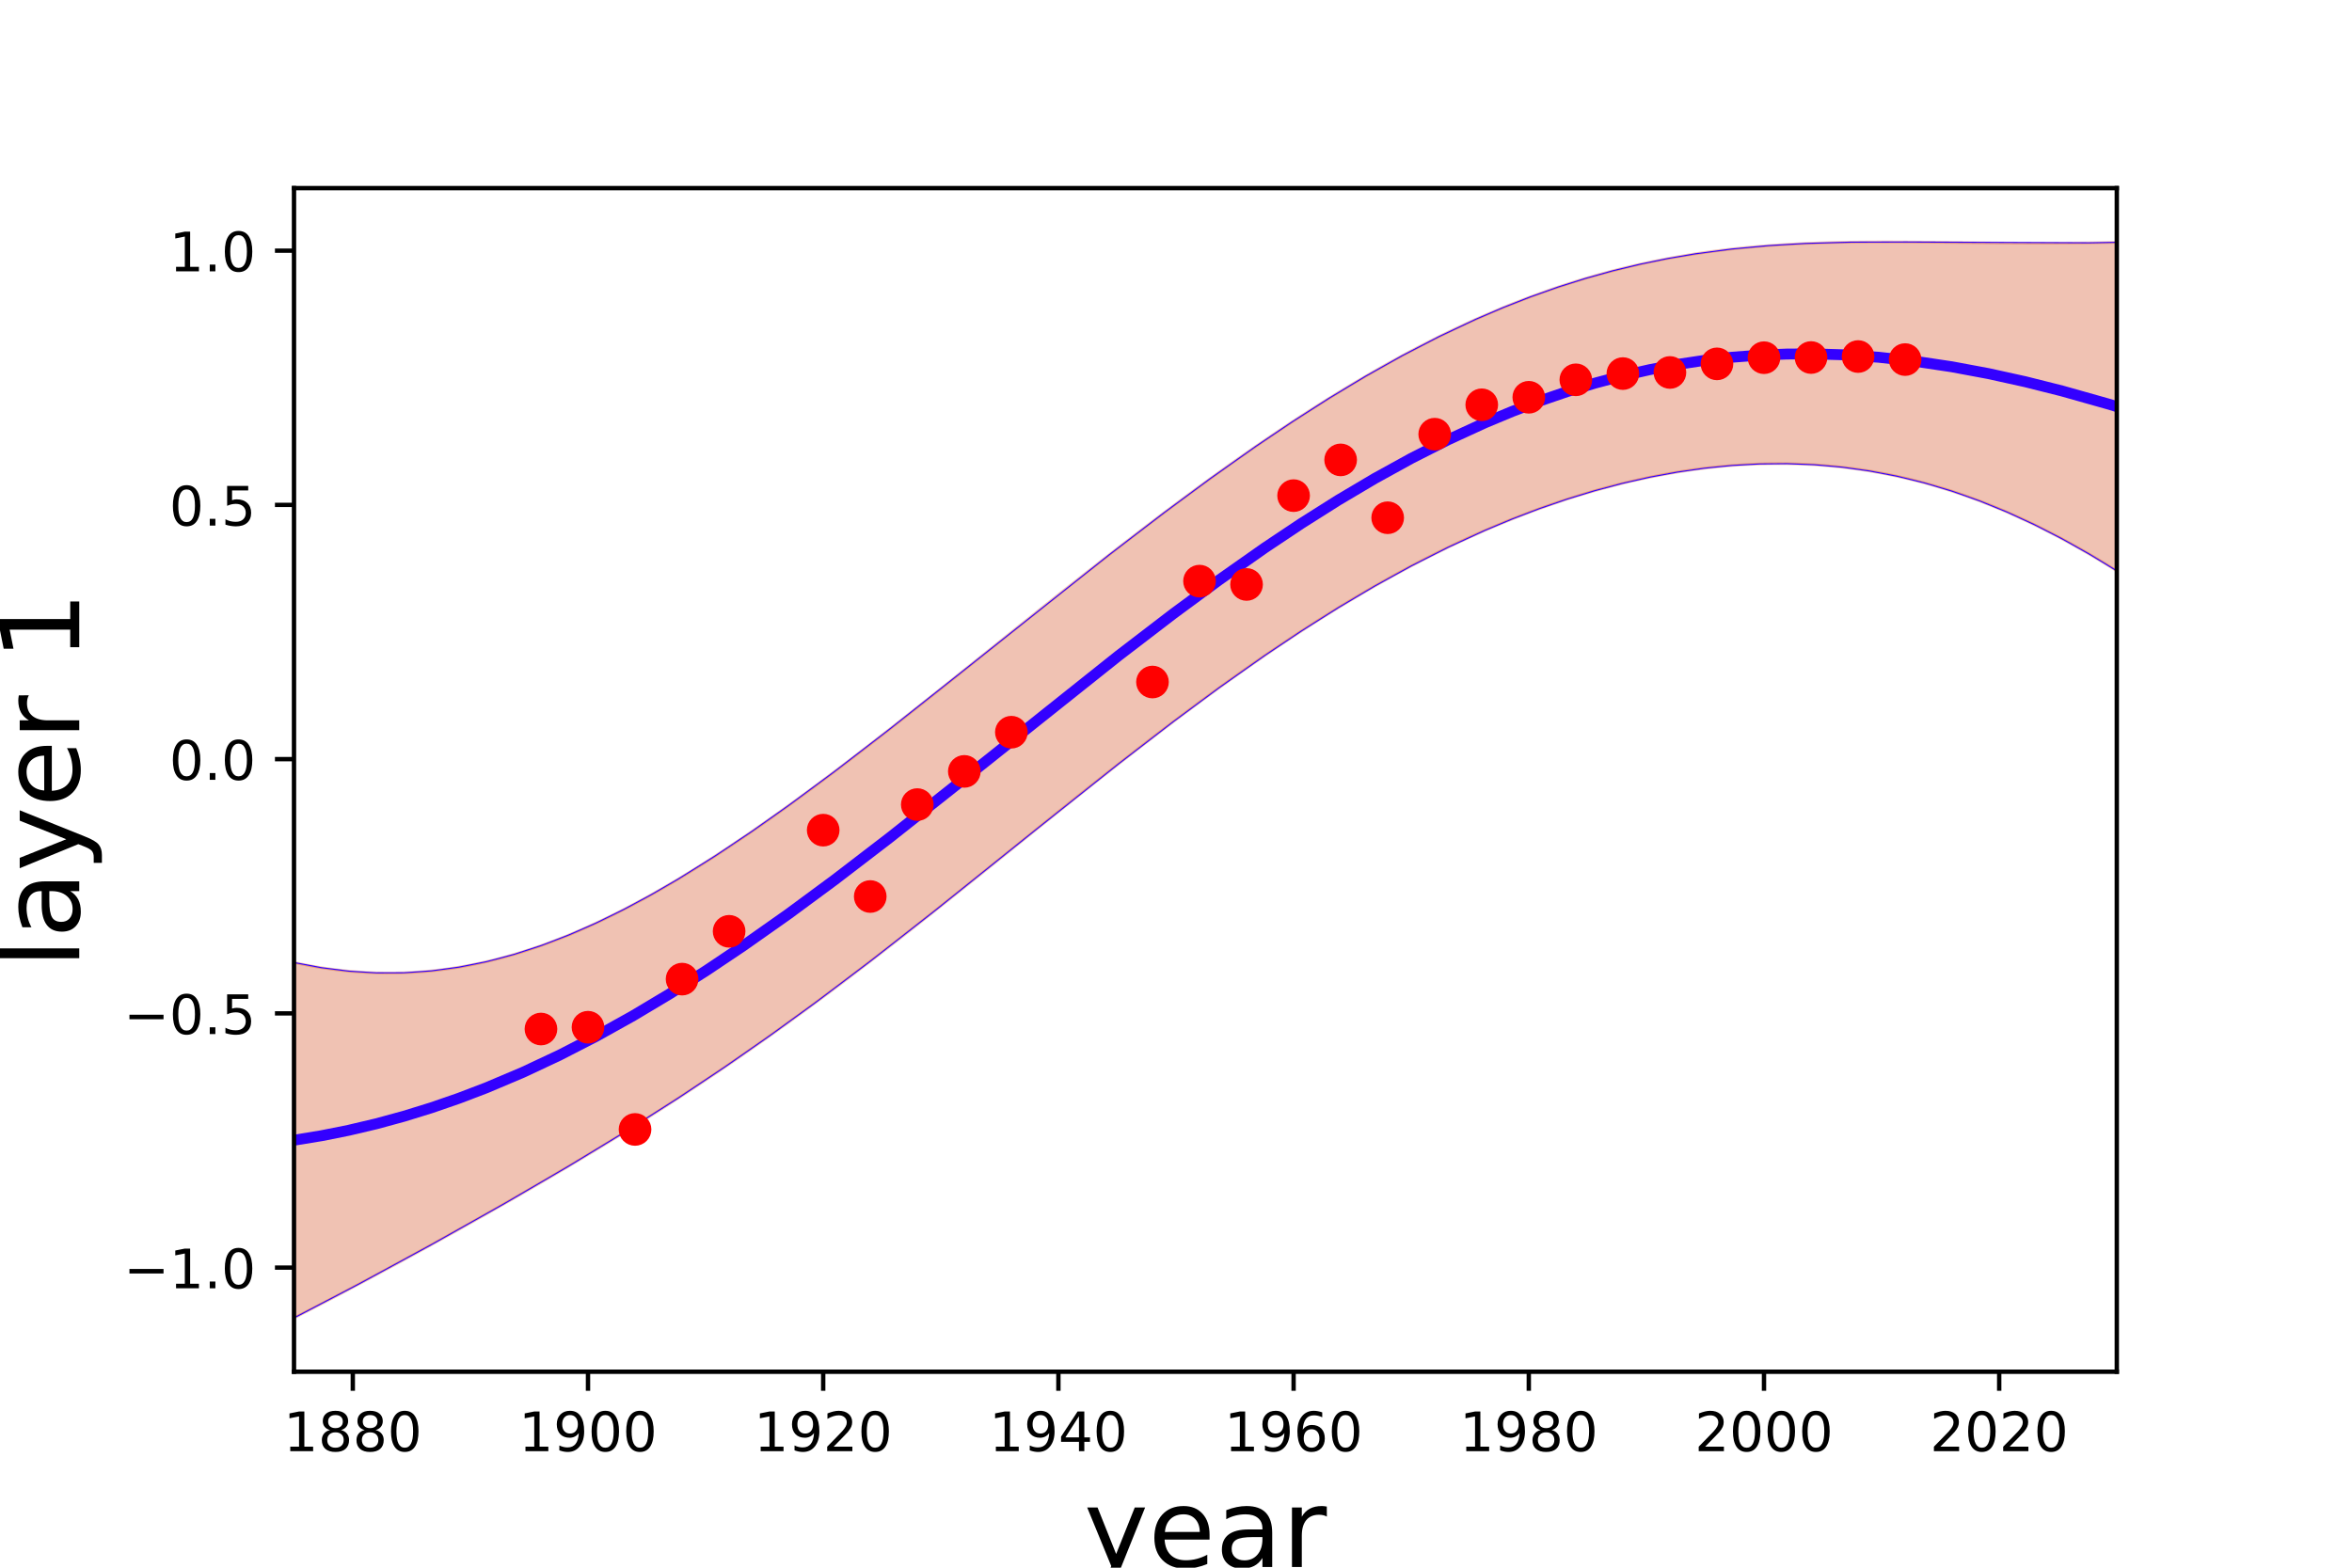 <?xml version="1.0" encoding="utf-8" standalone="no"?>
<!DOCTYPE svg PUBLIC "-//W3C//DTD SVG 1.1//EN"
  "http://www.w3.org/Graphics/SVG/1.1/DTD/svg11.dtd">
<!-- Created with matplotlib (http://matplotlib.org/) -->
<svg height="288pt" version="1.1" viewBox="0 0 432 288" width="432pt" xmlns="http://www.w3.org/2000/svg" xmlns:xlink="http://www.w3.org/1999/xlink">
 <defs>
  <style type="text/css">
*{stroke-linecap:butt;stroke-linejoin:round;}
  </style>
 </defs>
 <g id="figure_1">
  <g id="patch_1">
   <path d="M 0 288 
L 432 288 
L 432 0 
L 0 0 
z
" style="fill:none;"/>
  </g>
  <g id="axes_1">
   <g id="patch_2">
    <path d="M 54 252 
L 388.8 252 
L 388.8 34.56 
L 54 34.56 
z
" style="fill:none;"/>
   </g>
   <g id="patch_3">
    <path clip-path="url(#p7e48fc6f97)" d="M 54 176.825 
L 55.682 177.176 
L 57.365 177.494 
L 59.047 177.776 
L 60.73 178.023 
L 62.412 178.235 
L 64.094 178.412 
L 65.777 178.552 
L 67.459 178.656 
L 69.142 178.724 
L 70.824 178.755 
L 72.507 178.75 
L 74.189 178.707 
L 75.871 178.628 
L 77.554 178.512 
L 79.236 178.358 
L 80.919 178.168 
L 82.601 177.941 
L 84.283 177.678 
L 85.966 177.378 
L 87.648 177.041 
L 89.331 176.669 
L 91.013 176.261 
L 92.695 175.817 
L 94.378 175.339 
L 96.06 174.826 
L 97.743 174.279 
L 99.425 173.698 
L 101.108 173.085 
L 102.79 172.439 
L 104.472 171.762 
L 106.155 171.054 
L 107.837 170.315 
L 109.52 169.547 
L 111.202 168.75 
L 112.884 167.925 
L 114.567 167.072 
L 116.249 166.193 
L 117.932 165.288 
L 119.614 164.358 
L 121.296 163.405 
L 122.979 162.427 
L 124.661 161.428 
L 126.344 160.406 
L 128.026 159.364 
L 129.709 158.302 
L 131.391 157.22 
L 133.073 156.12 
L 134.756 155.002 
L 136.438 153.867 
L 138.121 152.716 
L 139.803 151.549 
L 141.485 150.368 
L 143.168 149.172 
L 144.85 147.963 
L 146.533 146.742 
L 148.215 145.508 
L 149.897 144.264 
L 151.58 143.008 
L 153.262 141.743 
L 154.945 140.468 
L 156.627 139.184 
L 158.31 137.893 
L 159.992 136.593 
L 161.674 135.287 
L 163.357 133.974 
L 165.039 132.656 
L 166.722 131.332 
L 168.404 130.003 
L 170.086 128.671 
L 171.769 127.334 
L 173.451 125.995 
L 175.134 124.652 
L 176.816 123.308 
L 178.498 121.962 
L 180.181 120.615 
L 181.863 119.267 
L 183.546 117.92 
L 185.228 116.572 
L 186.911 115.226 
L 188.593 113.88 
L 190.275 112.537 
L 191.958 111.196 
L 193.64 109.857 
L 195.323 108.522 
L 197.005 107.19 
L 198.687 105.862 
L 200.37 104.539 
L 202.052 103.221 
L 203.735 101.908 
L 205.417 100.602 
L 207.099 99.301 
L 208.782 98.007 
L 210.464 96.721 
L 212.147 95.442 
L 213.829 94.171 
L 215.512 92.909 
L 217.194 91.655 
L 218.876 90.411 
L 220.559 89.177 
L 222.241 87.953 
L 223.924 86.74 
L 225.606 85.537 
L 227.288 84.346 
L 228.971 83.167 
L 230.653 82.001 
L 232.336 80.847 
L 234.018 79.706 
L 235.701 78.578 
L 237.383 77.465 
L 239.065 76.365 
L 240.748 75.281 
L 242.43 74.211 
L 244.113 73.157 
L 245.795 72.119 
L 247.477 71.097 
L 249.16 70.091 
L 250.842 69.102 
L 252.525 68.131 
L 254.207 67.177 
L 255.889 66.24 
L 257.572 65.322 
L 259.254 64.423 
L 260.937 63.542 
L 262.619 62.68 
L 264.302 61.837 
L 265.984 61.014 
L 267.666 60.211 
L 269.349 59.428 
L 271.031 58.665 
L 272.714 57.922 
L 274.396 57.2 
L 276.078 56.499 
L 277.761 55.818 
L 279.443 55.159 
L 281.126 54.521 
L 282.808 53.904 
L 284.49 53.308 
L 286.173 52.733 
L 287.855 52.18 
L 289.538 51.648 
L 291.22 51.138 
L 292.903 50.649 
L 294.585 50.18 
L 296.267 49.733 
L 297.95 49.307 
L 299.632 48.902 
L 301.315 48.517 
L 302.997 48.152 
L 304.679 47.808 
L 306.362 47.483 
L 308.044 47.179 
L 309.727 46.893 
L 311.409 46.626 
L 313.091 46.378 
L 314.774 46.147 
L 316.456 45.934 
L 318.139 45.739 
L 319.821 45.56 
L 321.504 45.397 
L 323.186 45.249 
L 324.868 45.116 
L 326.551 44.998 
L 328.233 44.893 
L 329.916 44.802 
L 331.598 44.722 
L 333.28 44.655 
L 334.963 44.598 
L 336.645 44.551 
L 338.328 44.514 
L 340.01 44.485 
L 341.692 44.465 
L 343.375 44.452 
L 345.057 44.445 
L 346.74 44.444 
L 348.422 44.448 
L 350.105 44.456 
L 351.787 44.468 
L 353.469 44.482 
L 355.152 44.499 
L 356.834 44.518 
L 358.517 44.537 
L 360.199 44.557 
L 361.881 44.577 
L 363.564 44.596 
L 365.246 44.614 
L 366.929 44.63 
L 368.611 44.644 
L 370.293 44.655 
L 371.976 44.663 
L 373.658 44.668 
L 375.341 44.669 
L 377.023 44.666 
L 378.706 44.659 
L 380.388 44.648 
L 382.07 44.631 
L 383.753 44.61 
L 385.435 44.584 
L 387.118 44.552 
L 388.8 44.515 
L 388.8 104.873 
L 387.118 103.824 
L 385.435 102.8 
L 383.753 101.802 
L 382.07 100.831 
L 380.388 99.886 
L 378.706 98.969 
L 377.023 98.08 
L 375.341 97.219 
L 373.658 96.387 
L 371.976 95.583 
L 370.293 94.809 
L 368.611 94.064 
L 366.929 93.349 
L 365.246 92.664 
L 363.564 92.01 
L 361.881 91.385 
L 360.199 90.791 
L 358.517 90.228 
L 356.834 89.695 
L 355.152 89.193 
L 353.469 88.721 
L 351.787 88.279 
L 350.105 87.868 
L 348.422 87.487 
L 346.74 87.136 
L 345.057 86.815 
L 343.375 86.524 
L 341.692 86.261 
L 340.01 86.028 
L 338.328 85.824 
L 336.645 85.648 
L 334.963 85.501 
L 333.28 85.381 
L 331.598 85.289 
L 329.916 85.225 
L 328.233 85.187 
L 326.551 85.176 
L 324.868 85.192 
L 323.186 85.234 
L 321.504 85.301 
L 319.821 85.394 
L 318.139 85.512 
L 316.456 85.656 
L 314.774 85.824 
L 313.091 86.016 
L 311.409 86.233 
L 309.727 86.473 
L 308.044 86.738 
L 306.362 87.026 
L 304.679 87.337 
L 302.997 87.671 
L 301.315 88.028 
L 299.632 88.408 
L 297.95 88.811 
L 296.267 89.236 
L 294.585 89.683 
L 292.903 90.152 
L 291.22 90.644 
L 289.538 91.157 
L 287.855 91.691 
L 286.173 92.247 
L 284.49 92.825 
L 282.808 93.424 
L 281.126 94.044 
L 279.443 94.685 
L 277.761 95.346 
L 276.078 96.029 
L 274.396 96.731 
L 272.714 97.455 
L 271.031 98.198 
L 269.349 98.962 
L 267.666 99.745 
L 265.984 100.548 
L 264.302 101.371 
L 262.619 102.213 
L 260.937 103.074 
L 259.254 103.954 
L 257.572 104.853 
L 255.889 105.77 
L 254.207 106.706 
L 252.525 107.66 
L 250.842 108.631 
L 249.16 109.62 
L 247.477 110.627 
L 245.795 111.65 
L 244.113 112.69 
L 242.43 113.746 
L 240.748 114.819 
L 239.065 115.907 
L 237.383 117.011 
L 235.701 118.129 
L 234.018 119.262 
L 232.336 120.41 
L 230.653 121.571 
L 228.971 122.746 
L 227.288 123.934 
L 225.606 125.135 
L 223.924 126.348 
L 222.241 127.572 
L 220.559 128.808 
L 218.876 130.055 
L 217.194 131.312 
L 215.512 132.579 
L 213.829 133.856 
L 212.147 135.141 
L 210.464 136.435 
L 208.782 137.737 
L 207.099 139.046 
L 205.417 140.361 
L 203.735 141.683 
L 202.052 143.011 
L 200.37 144.344 
L 198.687 145.682 
L 197.005 147.023 
L 195.323 148.369 
L 193.64 149.717 
L 191.958 151.067 
L 190.275 152.42 
L 188.593 153.774 
L 186.911 155.128 
L 185.228 156.483 
L 183.546 157.838 
L 181.863 159.191 
L 180.181 160.544 
L 178.498 161.894 
L 176.816 163.242 
L 175.134 164.587 
L 173.451 165.929 
L 171.769 167.267 
L 170.086 168.6 
L 168.404 169.928 
L 166.722 171.251 
L 165.039 172.569 
L 163.357 173.88 
L 161.674 175.185 
L 159.992 176.482 
L 158.31 177.773 
L 156.627 179.055 
L 154.945 180.33 
L 153.262 181.596 
L 151.58 182.854 
L 149.897 184.103 
L 148.215 185.343 
L 146.533 186.573 
L 144.85 187.794 
L 143.168 189.005 
L 141.485 190.207 
L 139.803 191.398 
L 138.121 192.58 
L 136.438 193.751 
L 134.756 194.913 
L 133.073 196.064 
L 131.391 197.205 
L 129.709 198.337 
L 128.026 199.458 
L 126.344 200.57 
L 124.661 201.672 
L 122.979 202.765 
L 121.296 203.848 
L 119.614 204.922 
L 117.932 205.987 
L 116.249 207.044 
L 114.567 208.093 
L 112.884 209.133 
L 111.202 210.166 
L 109.52 211.191 
L 107.837 212.208 
L 106.155 213.219 
L 104.472 214.224 
L 102.79 215.221 
L 101.108 216.213 
L 99.425 217.199 
L 97.743 218.18 
L 96.06 219.155 
L 94.378 220.125 
L 92.695 221.091 
L 91.013 222.051 
L 89.331 223.008 
L 87.648 223.96 
L 85.966 224.907 
L 84.283 225.851 
L 82.601 226.791 
L 80.919 227.726 
L 79.236 228.658 
L 77.554 229.586 
L 75.871 230.51 
L 74.189 231.429 
L 72.507 232.345 
L 70.824 233.257 
L 69.142 234.164 
L 67.459 235.067 
L 65.777 235.965 
L 64.094 236.859 
L 62.412 237.748 
L 60.73 238.632 
L 59.047 239.511 
L 57.365 240.385 
L 55.682 241.254 
L 54 242.116 
z
" style="fill:#cc3300;opacity:0.3;stroke:#cc3300;stroke-linejoin:miter;stroke-width:0.5;"/>
   </g>
   <g id="matplotlib.axis_1">
    <g id="xtick_1">
     <g id="line2d_1">
      <defs>
       <path d="M 0 0 
L 0 3.5 
" id="m9ced3684ea" style="stroke:#000000;stroke-width:0.8;"/>
      </defs>
      <g>
       <use style="stroke:#000000;stroke-width:0.8;" x="64.8" xlink:href="#m9ced3684ea" y="252"/>
      </g>
     </g>
     <g id="text_1">
      <!-- 1880 -->
      <defs>
       <path d="M 12.406 8.297 
L 28.516 8.297 
L 28.516 63.922 
L 10.984 60.406 
L 10.984 69.391 
L 28.422 72.906 
L 38.281 72.906 
L 38.281 8.297 
L 54.391 8.297 
L 54.391 0 
L 12.406 0 
z
" id="DejaVuSans-31"/>
       <path d="M 31.781 34.625 
Q 24.75 34.625 20.719 30.859 
Q 16.703 27.094 16.703 20.516 
Q 16.703 13.922 20.719 10.156 
Q 24.75 6.391 31.781 6.391 
Q 38.812 6.391 42.859 10.172 
Q 46.922 13.969 46.922 20.516 
Q 46.922 27.094 42.891 30.859 
Q 38.875 34.625 31.781 34.625 
z
M 21.922 38.812 
Q 15.578 40.375 12.031 44.719 
Q 8.5 49.078 8.5 55.328 
Q 8.5 64.062 14.719 69.141 
Q 20.953 74.219 31.781 74.219 
Q 42.672 74.219 48.875 69.141 
Q 55.078 64.062 55.078 55.328 
Q 55.078 49.078 51.531 44.719 
Q 48 40.375 41.703 38.812 
Q 48.828 37.156 52.797 32.312 
Q 56.781 27.484 56.781 20.516 
Q 56.781 9.906 50.312 4.234 
Q 43.844 -1.422 31.781 -1.422 
Q 19.734 -1.422 13.25 4.234 
Q 6.781 9.906 6.781 20.516 
Q 6.781 27.484 10.781 32.312 
Q 14.797 37.156 21.922 38.812 
z
M 18.312 54.391 
Q 18.312 48.734 21.844 45.562 
Q 25.391 42.391 31.781 42.391 
Q 38.141 42.391 41.719 45.562 
Q 45.312 48.734 45.312 54.391 
Q 45.312 60.062 41.719 63.234 
Q 38.141 66.406 31.781 66.406 
Q 25.391 66.406 21.844 63.234 
Q 18.312 60.062 18.312 54.391 
z
" id="DejaVuSans-38"/>
       <path d="M 31.781 66.406 
Q 24.172 66.406 20.328 58.906 
Q 16.5 51.422 16.5 36.375 
Q 16.5 21.391 20.328 13.891 
Q 24.172 6.391 31.781 6.391 
Q 39.453 6.391 43.281 13.891 
Q 47.125 21.391 47.125 36.375 
Q 47.125 51.422 43.281 58.906 
Q 39.453 66.406 31.781 66.406 
z
M 31.781 74.219 
Q 44.047 74.219 50.516 64.516 
Q 56.984 54.828 56.984 36.375 
Q 56.984 17.969 50.516 8.266 
Q 44.047 -1.422 31.781 -1.422 
Q 19.531 -1.422 13.062 8.266 
Q 6.594 17.969 6.594 36.375 
Q 6.594 54.828 13.062 64.516 
Q 19.531 74.219 31.781 74.219 
z
" id="DejaVuSans-30"/>
      </defs>
      <g transform="translate(52.075 266.598)scale(0.1 -0.1)">
       <use xlink:href="#DejaVuSans-31"/>
       <use x="63.623" xlink:href="#DejaVuSans-38"/>
       <use x="127.246" xlink:href="#DejaVuSans-38"/>
       <use x="190.869" xlink:href="#DejaVuSans-30"/>
      </g>
     </g>
    </g>
    <g id="xtick_2">
     <g id="line2d_2">
      <g>
       <use style="stroke:#000000;stroke-width:0.8;" x="108" xlink:href="#m9ced3684ea" y="252"/>
      </g>
     </g>
     <g id="text_2">
      <!-- 1900 -->
      <defs>
       <path d="M 10.984 1.516 
L 10.984 10.5 
Q 14.703 8.734 18.5 7.812 
Q 22.312 6.891 25.984 6.891 
Q 35.75 6.891 40.891 13.453 
Q 46.047 20.016 46.781 33.406 
Q 43.953 29.203 39.594 26.953 
Q 35.25 24.703 29.984 24.703 
Q 19.047 24.703 12.672 31.312 
Q 6.297 37.938 6.297 49.422 
Q 6.297 60.641 12.938 67.422 
Q 19.578 74.219 30.609 74.219 
Q 43.266 74.219 49.922 64.516 
Q 56.594 54.828 56.594 36.375 
Q 56.594 19.141 48.406 8.859 
Q 40.234 -1.422 26.422 -1.422 
Q 22.703 -1.422 18.891 -0.688 
Q 15.094 0.047 10.984 1.516 
z
M 30.609 32.422 
Q 37.25 32.422 41.125 36.953 
Q 45.016 41.5 45.016 49.422 
Q 45.016 57.281 41.125 61.844 
Q 37.25 66.406 30.609 66.406 
Q 23.969 66.406 20.094 61.844 
Q 16.219 57.281 16.219 49.422 
Q 16.219 41.5 20.094 36.953 
Q 23.969 32.422 30.609 32.422 
z
" id="DejaVuSans-39"/>
      </defs>
      <g transform="translate(95.275 266.598)scale(0.1 -0.1)">
       <use xlink:href="#DejaVuSans-31"/>
       <use x="63.623" xlink:href="#DejaVuSans-39"/>
       <use x="127.246" xlink:href="#DejaVuSans-30"/>
       <use x="190.869" xlink:href="#DejaVuSans-30"/>
      </g>
     </g>
    </g>
    <g id="xtick_3">
     <g id="line2d_3">
      <g>
       <use style="stroke:#000000;stroke-width:0.8;" x="151.2" xlink:href="#m9ced3684ea" y="252"/>
      </g>
     </g>
     <g id="text_3">
      <!-- 1920 -->
      <defs>
       <path d="M 19.188 8.297 
L 53.609 8.297 
L 53.609 0 
L 7.328 0 
L 7.328 8.297 
Q 12.938 14.109 22.625 23.891 
Q 32.328 33.688 34.812 36.531 
Q 39.547 41.844 41.422 45.531 
Q 43.312 49.219 43.312 52.781 
Q 43.312 58.594 39.234 62.25 
Q 35.156 65.922 28.609 65.922 
Q 23.969 65.922 18.812 64.312 
Q 13.672 62.703 7.812 59.422 
L 7.812 69.391 
Q 13.766 71.781 18.938 73 
Q 24.125 74.219 28.422 74.219 
Q 39.75 74.219 46.484 68.547 
Q 53.219 62.891 53.219 53.422 
Q 53.219 48.922 51.531 44.891 
Q 49.859 40.875 45.406 35.406 
Q 44.188 33.984 37.641 27.219 
Q 31.109 20.453 19.188 8.297 
z
" id="DejaVuSans-32"/>
      </defs>
      <g transform="translate(138.475 266.598)scale(0.1 -0.1)">
       <use xlink:href="#DejaVuSans-31"/>
       <use x="63.623" xlink:href="#DejaVuSans-39"/>
       <use x="127.246" xlink:href="#DejaVuSans-32"/>
       <use x="190.869" xlink:href="#DejaVuSans-30"/>
      </g>
     </g>
    </g>
    <g id="xtick_4">
     <g id="line2d_4">
      <g>
       <use style="stroke:#000000;stroke-width:0.8;" x="194.4" xlink:href="#m9ced3684ea" y="252"/>
      </g>
     </g>
     <g id="text_4">
      <!-- 1940 -->
      <defs>
       <path d="M 37.797 64.312 
L 12.891 25.391 
L 37.797 25.391 
z
M 35.203 72.906 
L 47.609 72.906 
L 47.609 25.391 
L 58.016 25.391 
L 58.016 17.188 
L 47.609 17.188 
L 47.609 0 
L 37.797 0 
L 37.797 17.188 
L 4.891 17.188 
L 4.891 26.703 
z
" id="DejaVuSans-34"/>
      </defs>
      <g transform="translate(181.675 266.598)scale(0.1 -0.1)">
       <use xlink:href="#DejaVuSans-31"/>
       <use x="63.623" xlink:href="#DejaVuSans-39"/>
       <use x="127.246" xlink:href="#DejaVuSans-34"/>
       <use x="190.869" xlink:href="#DejaVuSans-30"/>
      </g>
     </g>
    </g>
    <g id="xtick_5">
     <g id="line2d_5">
      <g>
       <use style="stroke:#000000;stroke-width:0.8;" x="237.6" xlink:href="#m9ced3684ea" y="252"/>
      </g>
     </g>
     <g id="text_5">
      <!-- 1960 -->
      <defs>
       <path d="M 33.016 40.375 
Q 26.375 40.375 22.484 35.828 
Q 18.609 31.297 18.609 23.391 
Q 18.609 15.531 22.484 10.953 
Q 26.375 6.391 33.016 6.391 
Q 39.656 6.391 43.531 10.953 
Q 47.406 15.531 47.406 23.391 
Q 47.406 31.297 43.531 35.828 
Q 39.656 40.375 33.016 40.375 
z
M 52.594 71.297 
L 52.594 62.312 
Q 48.875 64.062 45.094 64.984 
Q 41.312 65.922 37.594 65.922 
Q 27.828 65.922 22.672 59.328 
Q 17.531 52.734 16.797 39.406 
Q 19.672 43.656 24.016 45.922 
Q 28.375 48.188 33.594 48.188 
Q 44.578 48.188 50.953 41.516 
Q 57.328 34.859 57.328 23.391 
Q 57.328 12.156 50.688 5.359 
Q 44.047 -1.422 33.016 -1.422 
Q 20.359 -1.422 13.672 8.266 
Q 6.984 17.969 6.984 36.375 
Q 6.984 53.656 15.188 63.938 
Q 23.391 74.219 37.203 74.219 
Q 40.922 74.219 44.703 73.484 
Q 48.484 72.75 52.594 71.297 
z
" id="DejaVuSans-36"/>
      </defs>
      <g transform="translate(224.875 266.598)scale(0.1 -0.1)">
       <use xlink:href="#DejaVuSans-31"/>
       <use x="63.623" xlink:href="#DejaVuSans-39"/>
       <use x="127.246" xlink:href="#DejaVuSans-36"/>
       <use x="190.869" xlink:href="#DejaVuSans-30"/>
      </g>
     </g>
    </g>
    <g id="xtick_6">
     <g id="line2d_6">
      <g>
       <use style="stroke:#000000;stroke-width:0.8;" x="280.8" xlink:href="#m9ced3684ea" y="252"/>
      </g>
     </g>
     <g id="text_6">
      <!-- 1980 -->
      <g transform="translate(268.075 266.598)scale(0.1 -0.1)">
       <use xlink:href="#DejaVuSans-31"/>
       <use x="63.623" xlink:href="#DejaVuSans-39"/>
       <use x="127.246" xlink:href="#DejaVuSans-38"/>
       <use x="190.869" xlink:href="#DejaVuSans-30"/>
      </g>
     </g>
    </g>
    <g id="xtick_7">
     <g id="line2d_7">
      <g>
       <use style="stroke:#000000;stroke-width:0.8;" x="324" xlink:href="#m9ced3684ea" y="252"/>
      </g>
     </g>
     <g id="text_7">
      <!-- 2000 -->
      <g transform="translate(311.275 266.598)scale(0.1 -0.1)">
       <use xlink:href="#DejaVuSans-32"/>
       <use x="63.623" xlink:href="#DejaVuSans-30"/>
       <use x="127.246" xlink:href="#DejaVuSans-30"/>
       <use x="190.869" xlink:href="#DejaVuSans-30"/>
      </g>
     </g>
    </g>
    <g id="xtick_8">
     <g id="line2d_8">
      <g>
       <use style="stroke:#000000;stroke-width:0.8;" x="367.2" xlink:href="#m9ced3684ea" y="252"/>
      </g>
     </g>
     <g id="text_8">
      <!-- 2020 -->
      <g transform="translate(354.475 266.598)scale(0.1 -0.1)">
       <use xlink:href="#DejaVuSans-32"/>
       <use x="63.623" xlink:href="#DejaVuSans-30"/>
       <use x="127.246" xlink:href="#DejaVuSans-32"/>
       <use x="190.869" xlink:href="#DejaVuSans-30"/>
      </g>
     </g>
    </g>
    <g id="text_9">
     <!-- year -->
     <defs>
      <path d="M 32.172 -5.078 
Q 28.375 -14.844 24.75 -17.812 
Q 21.141 -20.797 15.094 -20.797 
L 7.906 -20.797 
L 7.906 -13.281 
L 13.188 -13.281 
Q 16.891 -13.281 18.938 -11.516 
Q 21 -9.766 23.484 -3.219 
L 25.094 0.875 
L 2.984 54.688 
L 12.5 54.688 
L 29.594 11.922 
L 46.688 54.688 
L 56.203 54.688 
z
" id="DejaVuSans-79"/>
      <path d="M 56.203 29.594 
L 56.203 25.203 
L 14.891 25.203 
Q 15.484 15.922 20.484 11.062 
Q 25.484 6.203 34.422 6.203 
Q 39.594 6.203 44.453 7.469 
Q 49.312 8.734 54.109 11.281 
L 54.109 2.781 
Q 49.266 0.734 44.188 -0.344 
Q 39.109 -1.422 33.891 -1.422 
Q 20.797 -1.422 13.156 6.188 
Q 5.516 13.812 5.516 26.812 
Q 5.516 40.234 12.766 48.109 
Q 20.016 56 32.328 56 
Q 43.359 56 49.781 48.891 
Q 56.203 41.797 56.203 29.594 
z
M 47.219 32.234 
Q 47.125 39.594 43.094 43.984 
Q 39.062 48.391 32.422 48.391 
Q 24.906 48.391 20.391 44.141 
Q 15.875 39.891 15.188 32.172 
z
" id="DejaVuSans-65"/>
      <path d="M 34.281 27.484 
Q 23.391 27.484 19.188 25 
Q 14.984 22.516 14.984 16.5 
Q 14.984 11.719 18.141 8.906 
Q 21.297 6.109 26.703 6.109 
Q 34.188 6.109 38.703 11.406 
Q 43.219 16.703 43.219 25.484 
L 43.219 27.484 
z
M 52.203 31.203 
L 52.203 0 
L 43.219 0 
L 43.219 8.297 
Q 40.141 3.328 35.547 0.953 
Q 30.953 -1.422 24.312 -1.422 
Q 15.922 -1.422 10.953 3.297 
Q 6 8.016 6 15.922 
Q 6 25.141 12.172 29.828 
Q 18.359 34.516 30.609 34.516 
L 43.219 34.516 
L 43.219 35.406 
Q 43.219 41.609 39.141 45 
Q 35.062 48.391 27.688 48.391 
Q 23 48.391 18.547 47.266 
Q 14.109 46.141 10.016 43.891 
L 10.016 52.203 
Q 14.938 54.109 19.578 55.047 
Q 24.219 56 28.609 56 
Q 40.484 56 46.344 49.844 
Q 52.203 43.703 52.203 31.203 
z
" id="DejaVuSans-61"/>
      <path d="M 41.109 46.297 
Q 39.594 47.172 37.812 47.578 
Q 36.031 48 33.891 48 
Q 26.266 48 22.188 43.047 
Q 18.109 38.094 18.109 28.812 
L 18.109 0 
L 9.078 0 
L 9.078 54.688 
L 18.109 54.688 
L 18.109 46.188 
Q 20.953 51.172 25.484 53.578 
Q 30.031 56 36.531 56 
Q 37.453 56 38.578 55.875 
Q 39.703 55.766 41.062 55.516 
z
" id="DejaVuSans-72"/>
     </defs>
     <g transform="translate(199.089 287.875)scale(0.2 -0.2)">
      <use xlink:href="#DejaVuSans-79"/>
      <use x="59.18" xlink:href="#DejaVuSans-65"/>
      <use x="120.703" xlink:href="#DejaVuSans-61"/>
      <use x="181.982" xlink:href="#DejaVuSans-72"/>
     </g>
    </g>
   </g>
   <g id="matplotlib.axis_2">
    <g id="ytick_1">
     <g id="line2d_9">
      <defs>
       <path d="M 0 0 
L -3.5 0 
" id="m907ceed15a" style="stroke:#000000;stroke-width:0.8;"/>
      </defs>
      <g>
       <use style="stroke:#000000;stroke-width:0.8;" x="54" xlink:href="#m907ceed15a" y="232.873"/>
      </g>
     </g>
     <g id="text_10">
      <!-- −1.0 -->
      <defs>
       <path d="M 10.594 35.5 
L 73.188 35.5 
L 73.188 27.203 
L 10.594 27.203 
z
" id="DejaVuSans-2212"/>
       <path d="M 10.688 12.406 
L 21 12.406 
L 21 0 
L 10.688 0 
z
" id="DejaVuSans-2e"/>
      </defs>
      <g transform="translate(22.717 236.672)scale(0.1 -0.1)">
       <use xlink:href="#DejaVuSans-2212"/>
       <use x="83.789" xlink:href="#DejaVuSans-31"/>
       <use x="147.412" xlink:href="#DejaVuSans-2e"/>
       <use x="179.199" xlink:href="#DejaVuSans-30"/>
      </g>
     </g>
    </g>
    <g id="ytick_2">
     <g id="line2d_10">
      <g>
       <use style="stroke:#000000;stroke-width:0.8;" x="54" xlink:href="#m907ceed15a" y="186.167"/>
      </g>
     </g>
     <g id="text_11">
      <!-- −0.5 -->
      <defs>
       <path d="M 10.797 72.906 
L 49.516 72.906 
L 49.516 64.594 
L 19.828 64.594 
L 19.828 46.734 
Q 21.969 47.469 24.109 47.828 
Q 26.266 48.188 28.422 48.188 
Q 40.625 48.188 47.75 41.5 
Q 54.891 34.812 54.891 23.391 
Q 54.891 11.625 47.562 5.094 
Q 40.234 -1.422 26.906 -1.422 
Q 22.312 -1.422 17.547 -0.641 
Q 12.797 0.141 7.719 1.703 
L 7.719 11.625 
Q 12.109 9.234 16.797 8.062 
Q 21.484 6.891 26.703 6.891 
Q 35.156 6.891 40.078 11.328 
Q 45.016 15.766 45.016 23.391 
Q 45.016 31 40.078 35.438 
Q 35.156 39.891 26.703 39.891 
Q 22.75 39.891 18.812 39.016 
Q 14.891 38.141 10.797 36.281 
z
" id="DejaVuSans-35"/>
      </defs>
      <g transform="translate(22.717 189.966)scale(0.1 -0.1)">
       <use xlink:href="#DejaVuSans-2212"/>
       <use x="83.789" xlink:href="#DejaVuSans-30"/>
       <use x="147.412" xlink:href="#DejaVuSans-2e"/>
       <use x="179.199" xlink:href="#DejaVuSans-35"/>
      </g>
     </g>
    </g>
    <g id="ytick_3">
     <g id="line2d_11">
      <g>
       <use style="stroke:#000000;stroke-width:0.8;" x="54" xlink:href="#m907ceed15a" y="139.461"/>
      </g>
     </g>
     <g id="text_12">
      <!-- 0.0 -->
      <g transform="translate(31.097 143.26)scale(0.1 -0.1)">
       <use xlink:href="#DejaVuSans-30"/>
       <use x="63.623" xlink:href="#DejaVuSans-2e"/>
       <use x="95.41" xlink:href="#DejaVuSans-30"/>
      </g>
     </g>
    </g>
    <g id="ytick_4">
     <g id="line2d_12">
      <g>
       <use style="stroke:#000000;stroke-width:0.8;" x="54" xlink:href="#m907ceed15a" y="92.755"/>
      </g>
     </g>
     <g id="text_13">
      <!-- 0.5 -->
      <g transform="translate(31.097 96.554)scale(0.1 -0.1)">
       <use xlink:href="#DejaVuSans-30"/>
       <use x="63.623" xlink:href="#DejaVuSans-2e"/>
       <use x="95.41" xlink:href="#DejaVuSans-35"/>
      </g>
     </g>
    </g>
    <g id="ytick_5">
     <g id="line2d_13">
      <g>
       <use style="stroke:#000000;stroke-width:0.8;" x="54" xlink:href="#m907ceed15a" y="46.049"/>
      </g>
     </g>
     <g id="text_14">
      <!-- 1.0 -->
      <g transform="translate(31.097 49.848)scale(0.1 -0.1)">
       <use xlink:href="#DejaVuSans-31"/>
       <use x="63.623" xlink:href="#DejaVuSans-2e"/>
       <use x="95.41" xlink:href="#DejaVuSans-30"/>
      </g>
     </g>
    </g>
    <g id="text_15">
     <!-- layer 1 -->
     <defs>
      <path d="M 9.422 75.984 
L 18.406 75.984 
L 18.406 0 
L 9.422 0 
z
" id="DejaVuSans-6c"/>
      <path id="DejaVuSans-20"/>
     </defs>
     <g transform="translate(14.558 177.91)rotate(-90)scale(0.2 -0.2)">
      <use xlink:href="#DejaVuSans-6c"/>
      <use x="27.783" xlink:href="#DejaVuSans-61"/>
      <use x="89.062" xlink:href="#DejaVuSans-79"/>
      <use x="148.242" xlink:href="#DejaVuSans-65"/>
      <use x="209.766" xlink:href="#DejaVuSans-72"/>
      <use x="250.879" xlink:href="#DejaVuSans-20"/>
      <use x="282.666" xlink:href="#DejaVuSans-31"/>
     </g>
    </g>
   </g>
   <g id="line2d_14">
    <path clip-path="url(#p7e48fc6f97)" d="M 54 209.471 
L 59.047 208.644 
L 64.094 207.635 
L 69.142 206.444 
L 74.189 205.068 
L 79.236 203.508 
L 84.283 201.764 
L 89.331 199.838 
L 96.06 196.99 
L 102.79 193.83 
L 109.52 190.369 
L 116.249 186.619 
L 122.979 182.596 
L 129.709 178.319 
L 136.438 173.809 
L 144.85 167.879 
L 153.262 161.67 
L 163.357 153.927 
L 176.816 143.275 
L 205.417 120.481 
L 215.512 112.744 
L 223.924 106.544 
L 232.336 100.628 
L 239.065 96.136 
L 245.795 91.884 
L 252.525 87.895 
L 259.254 84.188 
L 265.984 80.781 
L 272.714 77.688 
L 277.761 75.582 
L 282.808 73.664 
L 287.855 71.936 
L 292.903 70.4 
L 297.95 69.059 
L 302.997 67.912 
L 308.044 66.958 
L 313.091 66.197 
L 318.139 65.626 
L 323.186 65.241 
L 328.233 65.04 
L 333.28 65.018 
L 338.328 65.169 
L 345.057 65.63 
L 351.787 66.374 
L 358.517 67.383 
L 365.246 68.639 
L 371.976 70.123 
L 378.706 71.814 
L 387.118 74.188 
L 388.8 74.694 
L 388.8 74.694 
" style="fill:none;stroke:#3300ff;stroke-linecap:square;stroke-width:2;"/>
   </g>
   <g id="line2d_15">
    <path clip-path="url(#p7e48fc6f97)" d="M 54 176.825 
L 59.047 177.776 
L 64.094 178.412 
L 69.142 178.724 
L 74.189 178.707 
L 79.236 178.358 
L 84.283 177.678 
L 89.331 176.669 
L 94.378 175.339 
L 99.425 173.698 
L 104.472 171.762 
L 109.52 169.547 
L 114.567 167.072 
L 119.614 164.358 
L 124.661 161.428 
L 131.391 157.22 
L 138.121 152.716 
L 144.85 147.963 
L 153.262 141.743 
L 163.357 133.974 
L 176.816 123.308 
L 203.735 101.908 
L 213.829 94.171 
L 222.241 87.953 
L 230.653 82.001 
L 237.383 77.465 
L 244.113 73.157 
L 250.842 69.102 
L 257.572 65.322 
L 264.302 61.837 
L 271.031 58.665 
L 276.078 56.499 
L 281.126 54.521 
L 286.173 52.733 
L 291.22 51.138 
L 296.267 49.733 
L 301.315 48.517 
L 306.362 47.483 
L 311.409 46.626 
L 318.139 45.739 
L 324.868 45.116 
L 331.598 44.722 
L 340.01 44.485 
L 350.105 44.456 
L 383.753 44.61 
L 388.8 44.515 
L 388.8 44.515 
" style="fill:none;stroke:#3300ff;stroke-linecap:square;stroke-width:0.2;"/>
   </g>
   <g id="line2d_16">
    <path clip-path="url(#p7e48fc6f97)" d="M 54 242.116 
L 65.777 235.965 
L 79.236 228.658 
L 92.695 221.091 
L 104.472 214.224 
L 114.567 208.093 
L 124.661 201.672 
L 133.073 196.064 
L 141.485 190.207 
L 149.897 184.103 
L 159.992 176.482 
L 171.769 167.267 
L 190.275 152.42 
L 205.417 140.361 
L 215.512 132.579 
L 223.924 126.348 
L 232.336 120.41 
L 239.065 115.907 
L 245.795 111.65 
L 252.525 107.66 
L 259.254 103.954 
L 265.984 100.548 
L 272.714 97.455 
L 277.761 95.346 
L 282.808 93.424 
L 287.855 91.691 
L 292.903 90.152 
L 297.95 88.811 
L 302.997 87.671 
L 308.044 86.738 
L 313.091 86.016 
L 318.139 85.512 
L 323.186 85.234 
L 328.233 85.187 
L 333.28 85.381 
L 338.328 85.824 
L 343.375 86.524 
L 348.422 87.487 
L 353.469 88.721 
L 358.517 90.228 
L 363.564 92.01 
L 368.611 94.064 
L 373.658 96.387 
L 378.706 98.969 
L 383.753 101.802 
L 388.8 104.873 
L 388.8 104.873 
" style="fill:none;stroke:#3300ff;stroke-linecap:square;stroke-width:0.2;"/>
   </g>
   <g id="line2d_17">
    <defs>
     <path d="M 0 2.5 
C 0.663 2.5 1.299 2.237 1.768 1.768 
C 2.237 1.299 2.5 0.663 2.5 0 
C 2.5 -0.663 2.237 -1.299 1.768 -1.768 
C 1.299 -2.237 0.663 -2.5 0 -2.5 
C -0.663 -2.5 -1.299 -2.237 -1.768 -1.768 
C -2.237 -1.299 -2.5 -0.663 -2.5 0 
C -2.5 0.663 -2.237 1.299 -1.768 1.768 
C -1.299 2.237 -0.663 2.5 0 2.5 
z
" id="m250d5e0759" style="stroke:#ff0000;"/>
    </defs>
    <g clip-path="url(#p7e48fc6f97)">
     <use style="fill:#ff0000;stroke:#ff0000;" x="99.36" xlink:href="#m250d5e0759" y="189.042"/>
     <use style="fill:#ff0000;stroke:#ff0000;" x="108" xlink:href="#m250d5e0759" y="188.712"/>
     <use style="fill:#ff0000;stroke:#ff0000;" x="116.64" xlink:href="#m250d5e0759" y="207.49"/>
     <use style="fill:#ff0000;stroke:#ff0000;" x="125.28" xlink:href="#m250d5e0759" y="179.874"/>
     <use style="fill:#ff0000;stroke:#ff0000;" x="133.92" xlink:href="#m250d5e0759" y="171.091"/>
     <use style="fill:#ff0000;stroke:#ff0000;" x="151.2" xlink:href="#m250d5e0759" y="152.509"/>
     <use style="fill:#ff0000;stroke:#ff0000;" x="159.84" xlink:href="#m250d5e0759" y="164.699"/>
     <use style="fill:#ff0000;stroke:#ff0000;" x="168.48" xlink:href="#m250d5e0759" y="147.811"/>
     <use style="fill:#ff0000;stroke:#ff0000;" x="177.12" xlink:href="#m250d5e0759" y="141.712"/>
     <use style="fill:#ff0000;stroke:#ff0000;" x="185.76" xlink:href="#m250d5e0759" y="134.513"/>
     <use style="fill:#ff0000;stroke:#ff0000;" x="211.68" xlink:href="#m250d5e0759" y="125.295"/>
     <use style="fill:#ff0000;stroke:#ff0000;" x="220.32" xlink:href="#m250d5e0759" y="106.759"/>
     <use style="fill:#ff0000;stroke:#ff0000;" x="228.96" xlink:href="#m250d5e0759" y="107.37"/>
     <use style="fill:#ff0000;stroke:#ff0000;" x="237.6" xlink:href="#m250d5e0759" y="91.052"/>
     <use style="fill:#ff0000;stroke:#ff0000;" x="246.24" xlink:href="#m250d5e0759" y="84.488"/>
     <use style="fill:#ff0000;stroke:#ff0000;" x="254.88" xlink:href="#m250d5e0759" y="95.114"/>
     <use style="fill:#ff0000;stroke:#ff0000;" x="263.52" xlink:href="#m250d5e0759" y="79.765"/>
     <use style="fill:#ff0000;stroke:#ff0000;" x="272.16" xlink:href="#m250d5e0759" y="74.364"/>
     <use style="fill:#ff0000;stroke:#ff0000;" x="280.8" xlink:href="#m250d5e0759" y="72.983"/>
     <use style="fill:#ff0000;stroke:#ff0000;" x="289.44" xlink:href="#m250d5e0759" y="69.776"/>
     <use style="fill:#ff0000;stroke:#ff0000;" x="298.08" xlink:href="#m250d5e0759" y="68.63"/>
     <use style="fill:#ff0000;stroke:#ff0000;" x="306.72" xlink:href="#m250d5e0759" y="68.427"/>
     <use style="fill:#ff0000;stroke:#ff0000;" x="315.36" xlink:href="#m250d5e0759" y="66.846"/>
     <use style="fill:#ff0000;stroke:#ff0000;" x="324" xlink:href="#m250d5e0759" y="65.712"/>
     <use style="fill:#ff0000;stroke:#ff0000;" x="332.64" xlink:href="#m250d5e0759" y="65.681"/>
     <use style="fill:#ff0000;stroke:#ff0000;" x="341.28" xlink:href="#m250d5e0759" y="65.5"/>
     <use style="fill:#ff0000;stroke:#ff0000;" x="349.92" xlink:href="#m250d5e0759" y="66.057"/>
    </g>
   </g>
   <g id="patch_4">
    <path d="M 54 252 
L 54 34.56 
" style="fill:none;stroke:#000000;stroke-linecap:square;stroke-linejoin:miter;stroke-width:0.8;"/>
   </g>
   <g id="patch_5">
    <path d="M 388.8 252 
L 388.8 34.56 
" style="fill:none;stroke:#000000;stroke-linecap:square;stroke-linejoin:miter;stroke-width:0.8;"/>
   </g>
   <g id="patch_6">
    <path d="M 54 252 
L 388.8 252 
" style="fill:none;stroke:#000000;stroke-linecap:square;stroke-linejoin:miter;stroke-width:0.8;"/>
   </g>
   <g id="patch_7">
    <path d="M 54 34.56 
L 388.8 34.56 
" style="fill:none;stroke:#000000;stroke-linecap:square;stroke-linejoin:miter;stroke-width:0.8;"/>
   </g>
  </g>
 </g>
 <defs>
  <clipPath id="p7e48fc6f97">
   <rect height="217.44" width="334.8" x="54" y="34.56"/>
  </clipPath>
 </defs>
</svg>
